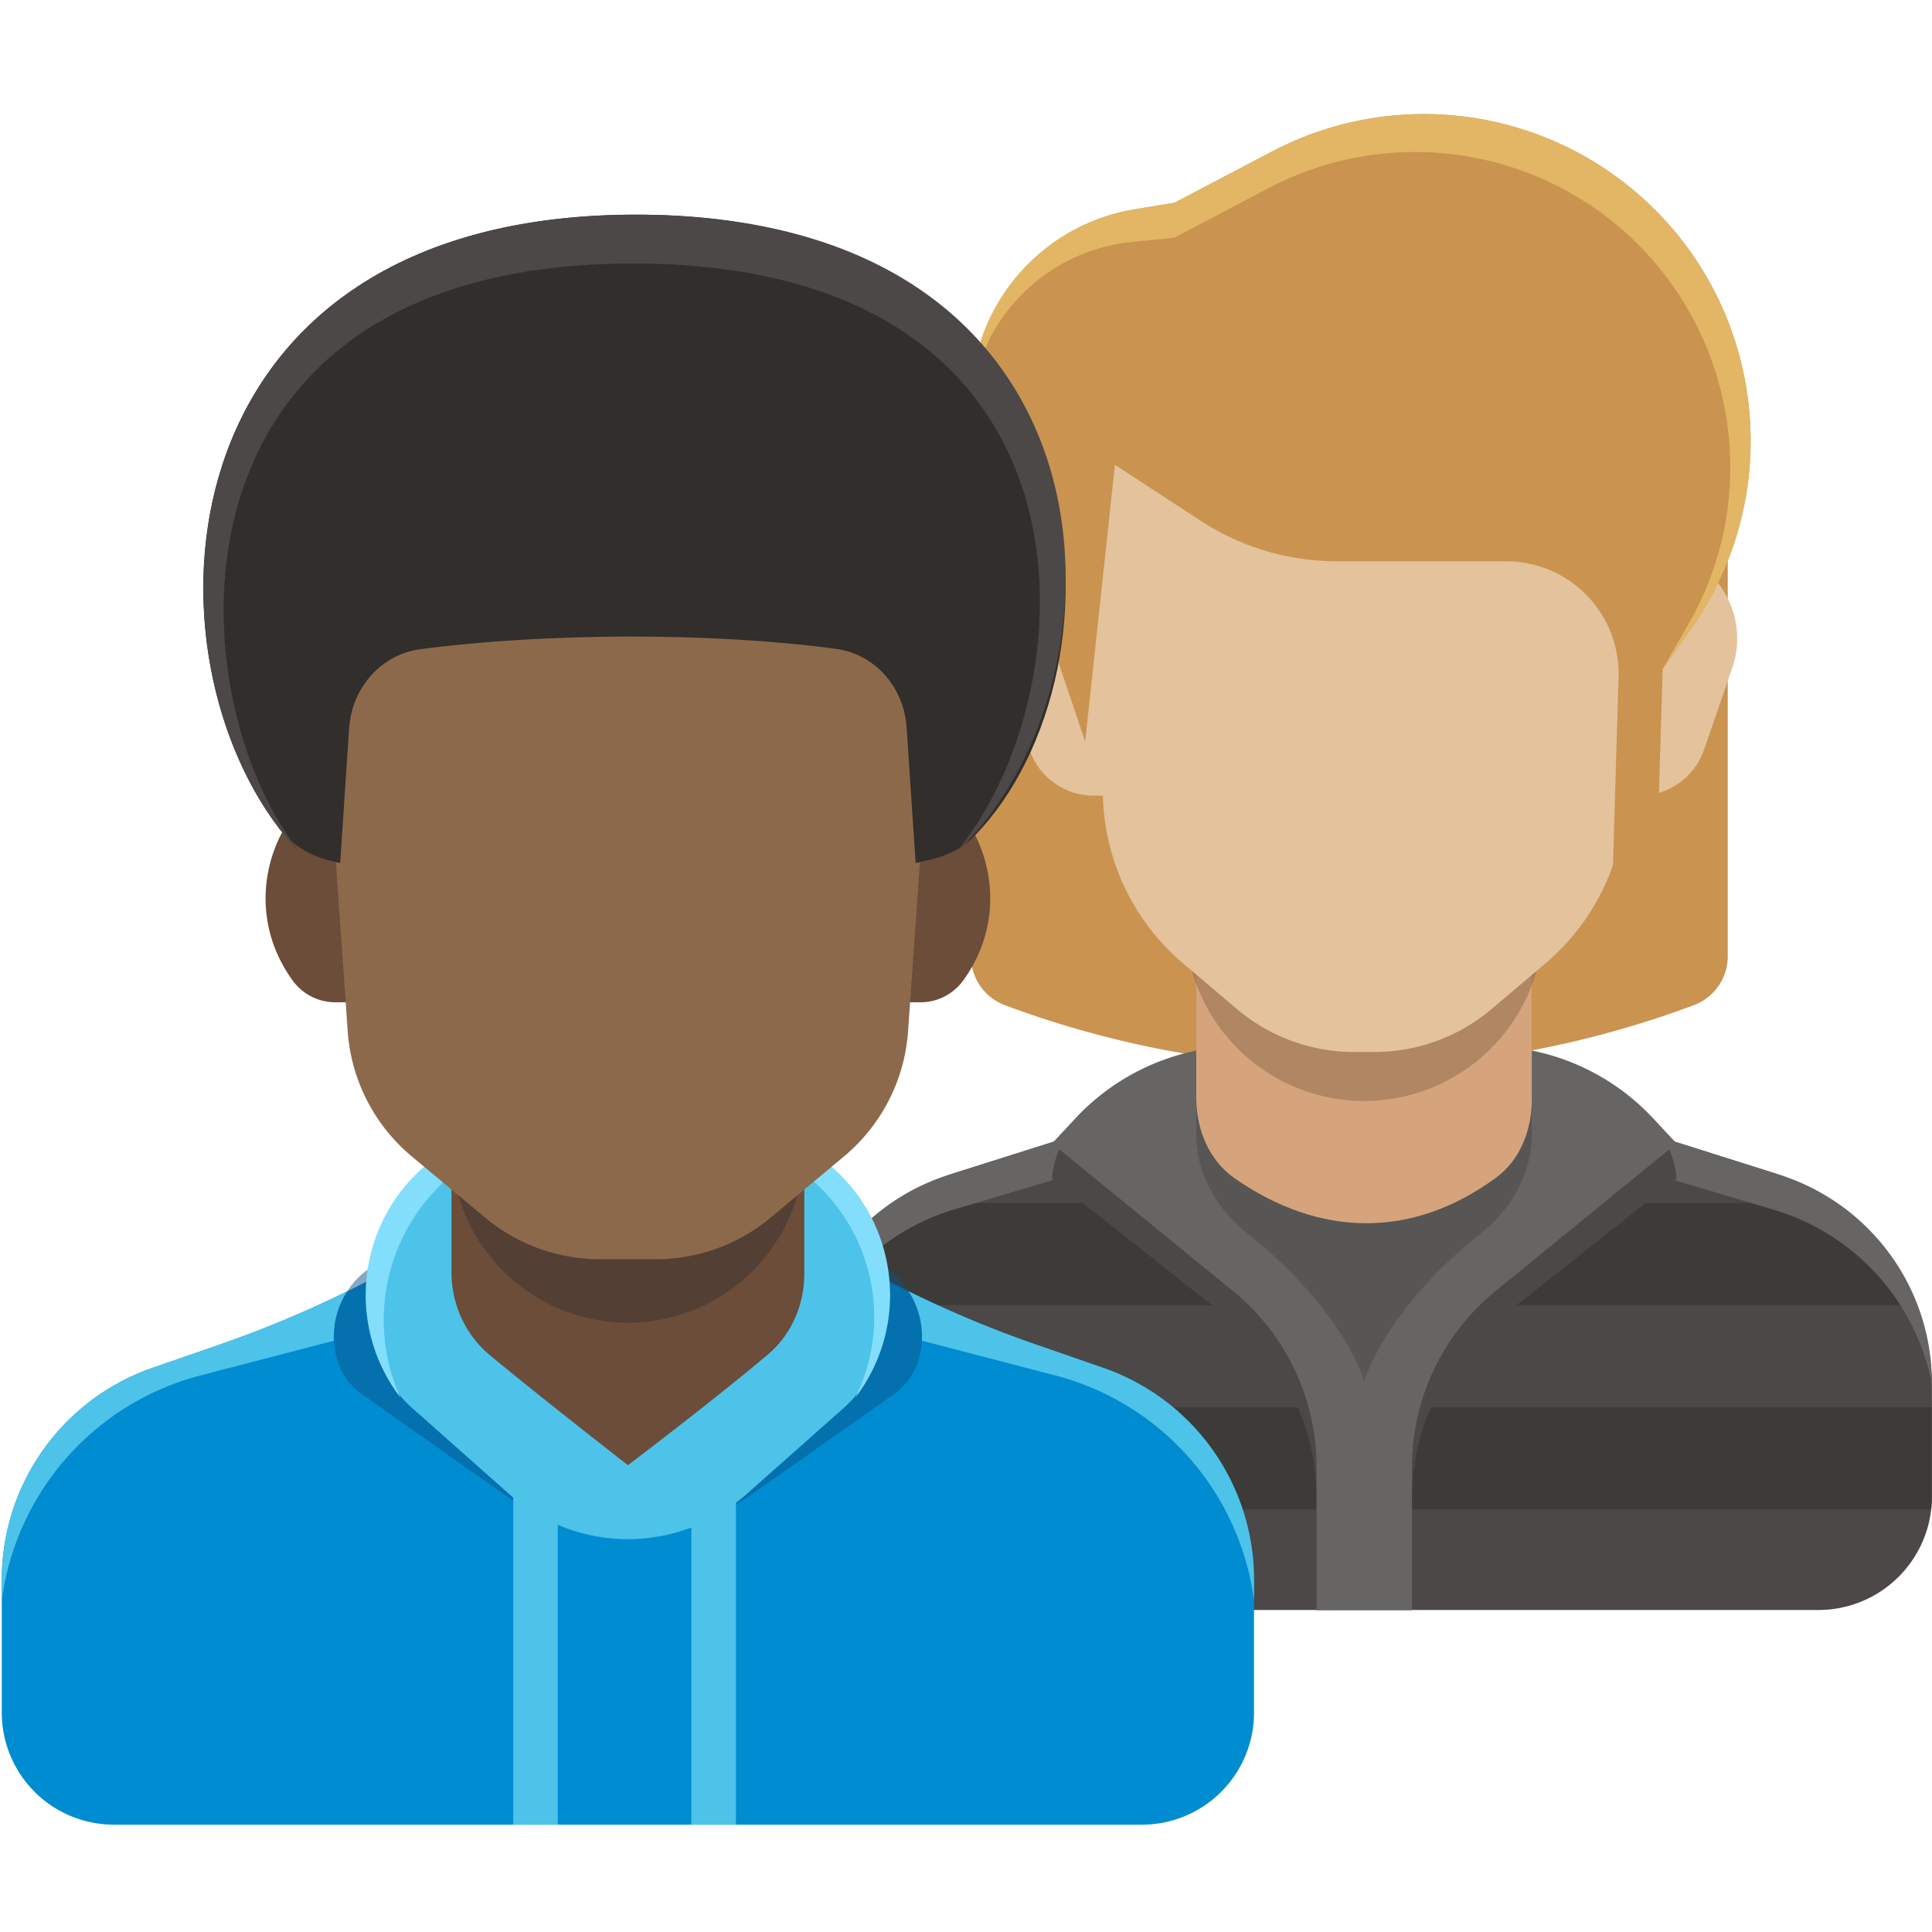 <svg width="90" height="90" fill="none" xmlns="http://www.w3.org/2000/svg"><path d="M46.813 46.825a45.819 45.819 0 0 0 32.091 0 2.434 2.434 0 0 0 1.582-2.28V18.742H45.23v25.803c0 1.016.63 1.925 1.582 2.28z" fill="#CA9350"/><path d="M47.957 34.925a3.173 3.173 0 0 0 3 2.14h25.425c1.353 0 2.558-.86 3-2.14l1.309-3.797c.947-2.747-1.094-5.61-4-5.61H50.648c-2.907 0-4.948 2.863-4 5.61l1.309 3.797z" fill="#E3C29C"/><path d="M37.108 64.72c0-4.614 2.99-8.695 7.39-10.086l7.667-2.424 3.428-1.625a10.577 10.577 0 0 1 4.53-1.02H66.981c1.567 0 3.115.349 4.53 1.02l3.429 1.625 7.667 2.424a10.578 10.578 0 0 1 7.39 10.085v4.992A5.289 5.289 0 0 1 84.707 75h-42.31a5.289 5.289 0 0 1-5.29-5.289V64.72z" fill="#4B4847"/><path opacity=".5" fill-rule="evenodd" clip-rule="evenodd" d="M37.142 70.32a5.364 5.364 0 0 1-.034-.609V65.56h52.889v4.15c0 .207-.012.41-.035.61h-52.82zm48.324-14.28a10.593 10.593 0 0 1 3.778 4.76H37.86a10.594 10.594 0 0 1 3.779-4.76h43.827z" fill="#312E2B"/><path d="M37.108 64.422c0-4.436 2.875-8.361 7.106-9.699l7.95-2.513 3.429-1.625a10.577 10.577 0 0 1 4.53-1.02H66.981c1.567 0 3.115.349 4.53 1.02l3.429 1.625 7.95 2.513a10.172 10.172 0 0 1 7.107 9.7l-.124-.497a10.578 10.578 0 0 0-7.243-7.572l-19.078-5.683-19.07 5.66a10.577 10.577 0 0 0-7.285 7.713l-.09.378z" fill="#666564"/><path d="M61.33 69.778c0-3.231-1.477-6.286-4.01-8.292l-8.314-6.584a4.295 4.295 0 0 1 3.723-3.917l9.449-1.239c.913-.12 1.838-.12 2.75 0l9.45 1.24a4.294 4.294 0 0 1 3.722 3.916l-8.313 6.584a10.578 10.578 0 0 0-4.01 8.292V75H61.33v-5.222z" fill="#4B4847"/><path d="M61.33 68.34c0-3.179-1.43-6.19-3.893-8.198l-8.43-6.875 1.09-1.17a10.578 10.578 0 0 1 5.758-3.18l5.718-1.09c1.308-.25 2.652-.25 3.961 0l5.717 1.09a10.578 10.578 0 0 1 5.759 3.18l1.09 1.17-8.43 6.875a10.578 10.578 0 0 0-3.894 8.198V75H61.33v-6.66z" fill="#666564"/><path opacity=".5" d="M55.727 52.863c0 1.792.934 3.432 2.333 4.55 4.642 3.71 5.493 6.953 5.493 6.953s.843-3.25 5.47-6.952c1.4-1.12 2.335-2.76 2.335-4.553v-14.09h-15.63v14.092z" fill="#4B4847"/><path d="M55.727 51.137c0 1.467.581 2.911 1.785 3.75 3.93 2.74 8.237 2.852 12.16-.011 1.146-.835 1.686-2.237 1.686-3.655V39.83h-15.63v11.308z" fill="#D5A47D"/><path opacity=".5" d="M55.21 42.944a8.342 8.342 0 1 0 16.685 0V30.807H55.211v12.137z" fill="#8D694B"/><path d="M51.378 37.15a10.578 10.578 0 0 0 3.73 7.725l2.5 2.121a8.462 8.462 0 0 0 5.474 2.01h.94a8.462 8.462 0 0 0 5.475-2.01l2.5-2.121a10.577 10.577 0 0 0 3.73-7.724l.822-25.384H50.556l.822 25.384z" fill="#E3C29C"/><path d="M45.231 18.742a9.113 9.113 0 0 1 7.637-8.993l1.84-.302 4.548-2.388a15.22 15.22 0 0 1 17.072 1.999c5.884 5.126 6.938 13.87 2.44 20.247l-1.316 1.866-.42 14.081a1.02 1.02 0 0 1-2.037-.06l.404-13.654a5.236 5.236 0 0 0-5.234-5.392h-7.883c-2.26 0-4.473-.659-6.365-1.896l-3.979-2.6-1.387 12.892-5.32-15.8z" fill="#CA9350"/><path d="M45.231 18.742a9.113 9.113 0 0 1 7.637-8.993l1.84-.302 4.548-2.388a15.22 15.22 0 0 1 17.072 1.999c5.884 5.126 6.938 13.87 2.44 20.247l-1.316 1.866 1.204-2.099A14.684 14.684 0 0 0 59.082 8.771l-4.375 2.302-2.01.204a8.356 8.356 0 0 0-7.466 7.465z" fill="#E2B664"/><path d="M.083 73.587c0-4.45 2.82-8.412 7.026-9.869l3.104-1.076a52.214 52.214 0 0 0 9.449-4.371l1.886-1.114a10.445 10.445 0 0 1 5.31-1.45h4.785c1.867 0 3.7.501 5.309 1.45l1.886 1.114a52.224 52.224 0 0 0 9.448 4.371l3.105 1.076a10.445 10.445 0 0 1 7.026 9.87v6.19A5.222 5.222 0 0 1 53.194 85H5.306a5.222 5.222 0 0 1-5.223-5.222v-6.19z" fill="#008CD1"/><path opacity=".5" d="M16.872 64.959a3.055 3.055 0 0 1-1.197-1.726 3.861 3.861 0 0 1 1.712-4.264l5.554-3.42c.4-.246.86-.376 1.329-.376h9.96c.47 0 .93.13 1.33.376l5.553 3.42a3.861 3.861 0 0 1 1.712 4.264 3.056 3.056 0 0 1-1.197 1.726l-6.571 4.627a10.086 10.086 0 0 1-11.614 0l-6.57-4.627z" fill="#0B548C"/><path fill-rule="evenodd" clip-rule="evenodd" d="m42.945 62.455 6.221 1.62a12.509 12.509 0 0 1 9.25 10.48v-.968c0-4.45-2.82-8.412-7.025-9.869l-3.105-1.076a52.22 52.22 0 0 1-5.957-2.486c.438.676.659 1.48.616 2.3zM16.17 60.156c-1.931.95-3.92 1.78-5.957 2.486L7.11 63.718a10.445 10.445 0 0 0-7.026 9.87v.967a12.509 12.509 0 0 1 9.25-10.48l6.221-1.62a3.864 3.864 0 0 1 .616-2.299z" fill="#4DC3EA"/><path d="M23.908 69.463h2.075V85h-2.075V69.463zM32.208 69.463h2.075V85h-2.075V69.463z" fill="#4DC3EA"/><path d="M19.17 65.565a4.723 4.723 0 0 1-.878-1.043 7.87 7.87 0 0 1 2.577-10.86l1.325-.81c.296-.182.636-.278.983-.278h12.146c.347 0 .687.096.983.277l1.325.811a7.87 7.87 0 0 1 2.577 10.86c-.24.388-.537.74-.878 1.043L34.78 69.6a8.333 8.333 0 0 1-11.06 0l-4.55-4.036z" fill="#4DC3EA"/><path d="M18.654 65.108c-2.933-3.846-1.75-9.4 2.494-11.717l1.096-.598c.263-.144.558-.22.859-.22h12.292c.3 0 .596.076.86.22l1.095.598c4.245 2.317 5.427 7.871 2.494 11.717a8.472 8.472 0 0 0-3.548-11.206l-.443-.24H22.645l-.314.178a8.793 8.793 0 0 0-3.677 11.268z" fill="#83DEFC"/><path d="M13.636 45.68a2.453 2.453 0 0 0 1.983 1.01h27.263c.785 0 1.522-.376 1.984-1.01 3.147-4.324.059-10.392-5.29-10.392H18.926c-5.348 0-8.437 6.068-5.289 10.392zM21.03 59.25c0 1.506.648 2.94 1.81 3.898 2.777 2.288 6.41 5.105 6.41 5.105s3.716-2.8 6.496-5.132c1.117-.936 1.722-2.33 1.722-3.787V48.182H21.03V59.25z" fill="#6B4D3A"/><path d="M21.03 53.396a8.219 8.219 0 0 0 16.438 0v-13.75H21.03v13.75z" fill="#543F34"/><path d="M16.197 48.034a8.355 8.355 0 0 0 2.981 5.832l3.419 2.854a8.356 8.356 0 0 0 5.354 1.94h2.597a8.356 8.356 0 0 0 5.354-1.94l3.42-2.854a8.355 8.355 0 0 0 2.98-5.832L44.13 21.89H14.37l1.827 26.144z" fill="#8D694B"/><path d="M29.487 10c22.567-.093 23.455 21.27 15.87 28.977-.556.565-1.29.902-2.063 1.08l-.64.147-.42-6.318c-.124-1.852-1.452-3.413-3.292-3.66-5.812-.783-13.521-.75-19.346.014-1.857.244-3.207 1.812-3.332 3.681l-.418 6.283-.323-.074c-.973-.225-1.88-.706-2.489-1.498C6.36 29.944 7.606 10.091 29.487 10z" fill="#312E2B"/><path d="M29.487 10c23.415-.096 23.491 21.981 14.98 29.786 6.37-7.497 7.455-27.51-14.98-27.51-22.436 0-21.33 20.234-15.454 27.51C6.287 31.866 6.572 10.096 29.487 10z" fill="#4B4847"/></svg>